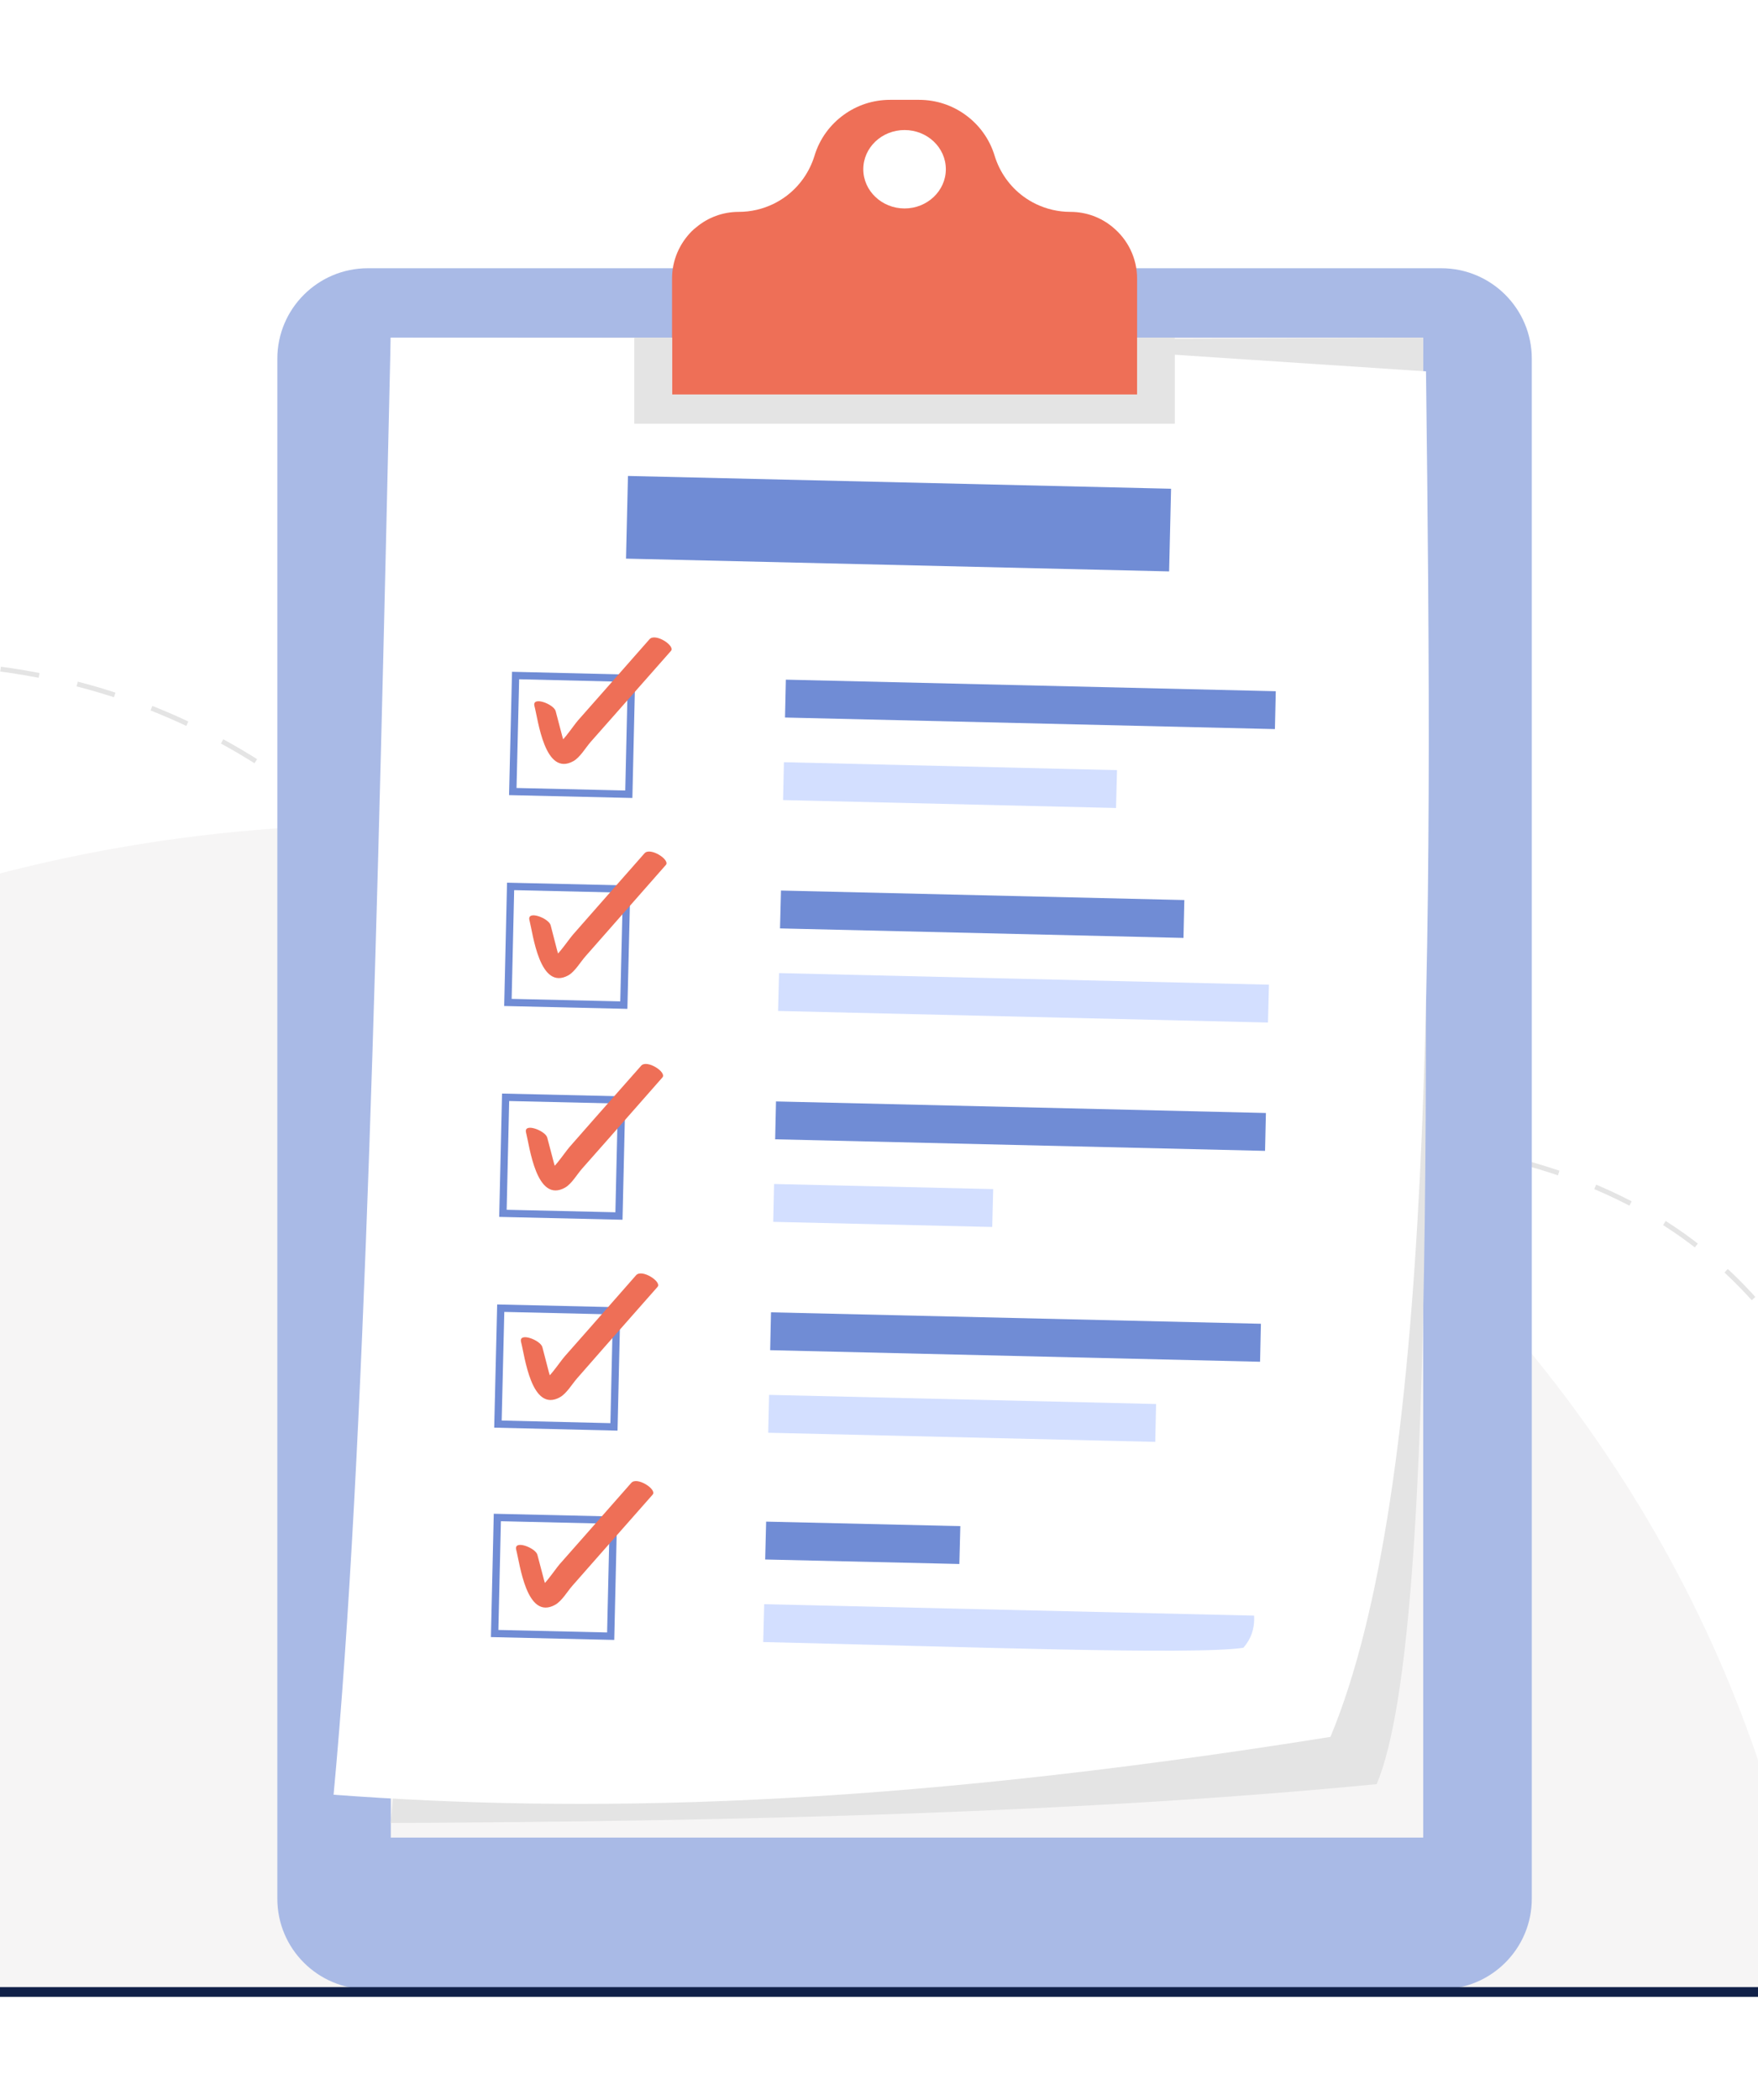 <svg version="1.2" xmlns="http://www.w3.org/2000/svg" viewBox="0 0 1444 1725" width="1444" height="1725"><style>.a{fill:#fff}.b{fill:none;stroke:#e4e4e4;stroke-miterlimit:10;stroke-width:4;stroke-dasharray:32.088,32.088}.c{fill:#f6f5f5}.d{fill:#a9bae6}.e{fill:#e4e4e4}.f{fill:#708cd5}.g{fill:#d3dfff}.h{fill:#fff;stroke:#708cd5;stroke-miterlimit:10;stroke-width:6}.i{fill:#ee6f57}.j{fill:none;stroke:#102048;stroke-miterlimit:10;stroke-width:8}</style><path class="a" d="m1784 1837h-3000v-2000h3000z"/><path class="b" d="m1496 1145c125.3 224.2-56 664-1205.6 358.3-576.4-153.2-1007 192-1095.7-49-206.7-561.3 637.3-1210.6 1106.6-757.3 429 414.4 966.7 40 1194.7 448z"/><path class="c" d="m1489.4 1638.4h-2344.1c73.4-542 570.1-961.2 1172.1-961.2 601.9 0 1098.6 419.2 1172 961.2z"/><path class="d" d="m1183.8 1633.7h-881.6c-41.1 0-74.4-33.3-74.4-74.3v-1264.8c0-41 33.3-74.3 74.4-74.3h881.6c41.1 0 74.4 33.3 74.4 74.3v1264.8c0 41-33.3 74.3-74.4 74.3z"/><path class="c" d="m1169 277.3v1231.9h-848v-1231.9z"/><path class="e" d="m1169 277.3c0.3 480.4 15.8 1059.7-38.2 1188-237.7 23.1-515.9 30.6-809.9 31.9l111.8-1216.2z"/><path class="a" d="m1092.8 1426.5c-370.4 59.2-618 62.4-818.8 47.5 26-277 36.5-737.2 46.9-1196.7l446.4 1 404 26.7c5.9 476.8 6.6 917.3-78.5 1121.5z"/><path class="f" d="m960.3 469.3l-446.1-10.5 1.6-67.9 446.1 10.5z"/><path class="f" d="m1047.9 567.7l-402.4-9.5-0.7 31.1 402.4 9.5z"/><path class="g" d="m917.5 632.5l-273.6-6.5-0.7 31.1 273.5 6.5z"/><path class="h" d="m516.5 652.3l-95.3-2.2 2.3-95.3 95.2 2.3z"/><path class="i" d="m439 579.9c3 11.2 8.4 58.4 32 45.2 5.4-3 10.1-11.1 14.1-15.7q11-12.5 22-24.9 22-25 44-49.9c3.7-4.3-12.9-15-17.6-9.6q-19.5 22.1-39 44.3-9.8 11.1-19.6 22.2c-4.5 5.1-14.9 21.7-21.6 23.1q5.4 1.8 10.9 3.6c2.6 2.1-2.2-12.9-2.3-13.3q-2.8-10.5-5.5-20.9c-1.5-5.7-19.6-12.6-17.4-4.1z"/><path class="f" d="m972.8 739.2l-331.3-7.8-0.8 31.1 331.4 7.8z"/><path class="g" d="m1042.3 808.7l-402.4-9.5-0.8 31.1 402.4 9.5z"/><path class="h" d="m512.4 825.5l-95.2-2.2 2.2-95.3 95.3 2.2z"/><path class="i" d="m434.9 755.8c2.9 11.2 8.3 58.4 32 45.2 5.4-3.1 10-11.1 14.1-15.7q11-12.5 22-25 21.9-24.9 43.9-49.9c3.8-4.2-12.8-14.9-17.5-9.6q-19.6 22.2-39.1 44.4-9.7 11.1-19.5 22.2c-4.5 5.1-15 21.6-21.7 23.1q5.5 1.8 11 3.5c2.5 2.2-2.3-12.8-2.4-13.2q-2.7-10.5-5.4-20.9c-1.5-5.8-19.7-12.7-17.4-4.1z"/><path class="f" d="m1039.8 914.1l-402.4-9.5-0.7 31.1 402.4 9.5z"/><path class="g" d="m815.8 976.6l-180-4.2-0.7 31.1 179.9 4.2z"/><path class="h" d="m508.4 998.7l-95.3-2.2 2.2-95.3 95.3 2.2z"/><path class="i" d="m432.1 930.2c2.9 11.2 8.4 58.4 32 45.2 5.4-3 10-11.1 14.1-15.7q11-12.5 22-24.9 22-25 43.9-49.9c3.8-4.3-12.8-15-17.5-9.6q-19.5 22.1-39.1 44.3-9.7 11.1-19.5 22.2c-4.5 5.1-15 21.7-21.7 23.1q5.5 1.8 11 3.6c2.5 2.1-2.2-12.9-2.3-13.3q-2.8-10.5-5.5-20.9c-1.5-5.7-19.6-12.6-17.4-4.1z"/><path class="f" d="m1035.7 1087.2l-402.4-9.4-0.7 31.1 402.4 9.5z"/><path class="g" d="m949.6 1153.1l-317.9-7.5-0.7 31.1 317.9 7.5z"/><path class="h" d="m504.3 1171.9l-95.3-2.3 2.3-95.2 95.2 2.2z"/><path class="i" d="m428 1102.2c3 11.3 8.4 58.5 32 45.3 5.5-3.1 10.1-11.1 14.2-15.7q11-12.5 21.9-25 22-24.9 44-49.9c3.7-4.2-12.8-14.9-17.6-9.6q-19.5 22.2-39 44.4-9.8 11.1-19.5 22.1c-4.6 5.2-15 21.7-21.7 23.2q5.5 1.7 10.9 3.5c2.6 2.1-2.2-12.9-2.3-13.3q-2.7-10.4-5.4-20.8c-1.5-5.8-19.7-12.7-17.5-4.2z"/><path class="f" d="m788.8 1253.4l-159.5-3.7-0.8 31.1 159.5 3.7z"/><path class="g" d="m1030.1 1326.9l-402.4-9.4-0.8 31.1c155.7 3.6 354 10.9 394.4 4.7 6.1-7 9.4-15.5 8.8-26.4z"/><path class="h" d="m501.6 1343.8l-95.3-2.2 2.2-95.3 95.3 2.2z"/><path class="i" d="m424 1272.8c3 11.2 8.4 58.4 32 45.2 5.5-3 10.1-11.1 14.2-15.7q10.9-12.5 21.9-24.9 22-25 44-49.9c3.7-4.3-12.9-15-17.6-9.6q-19.5 22.1-39 44.3-9.8 11.1-19.6 22.2c-4.5 5.1-14.9 21.7-21.6 23.1q5.4 1.8 10.9 3.6c2.6 2.1-2.2-12.9-2.3-13.3q-2.7-10.4-5.5-20.9c-1.5-5.7-19.6-12.6-17.4-4.1z"/><path class="i" d="m934 228.9v95.1h-382v-95.1c0-15.2 6.2-28.9 16.1-38.9q1.8-1.8 3.9-3.4c9.4-7.9 21.6-12.6 34.9-12.6 10 0 19.5-2.3 28.1-6.4q5.6-2.7 10.6-6.4c10.9-8.1 19.2-19.6 23.4-33.2 4.2-14 12.9-25.7 24.2-33.8 10.8-7.8 23.9-12.2 37.9-12.2h23.8c14 0 27.1 4.4 37.9 12.2 11.3 8.1 20 19.8 24.2 33.8 4.2 13.6 12.5 25.1 23.4 33.2q5 3.7 10.6 6.4c8.6 4.1 18.1 6.4 28.1 6.4 13.3 0 25.5 4.7 34.9 12.6 12.2 10 20 25.2 20 42.3z"/><path class="e" d="m965 277.3v70.7h-444v-70.7h31v46.7h382v-46.7z"/><path class="a" d="m776.9 139c0 17.7-15.2 32.2-33.9 32.2-18.7 0-33.9-14.5-33.9-32.2 0-17.8 15.2-32.2 33.9-32.2 18.7 0 33.9 14.4 33.9 32.2z"/><path class="j" d="m-975.6 1636h2585.9"/></svg>